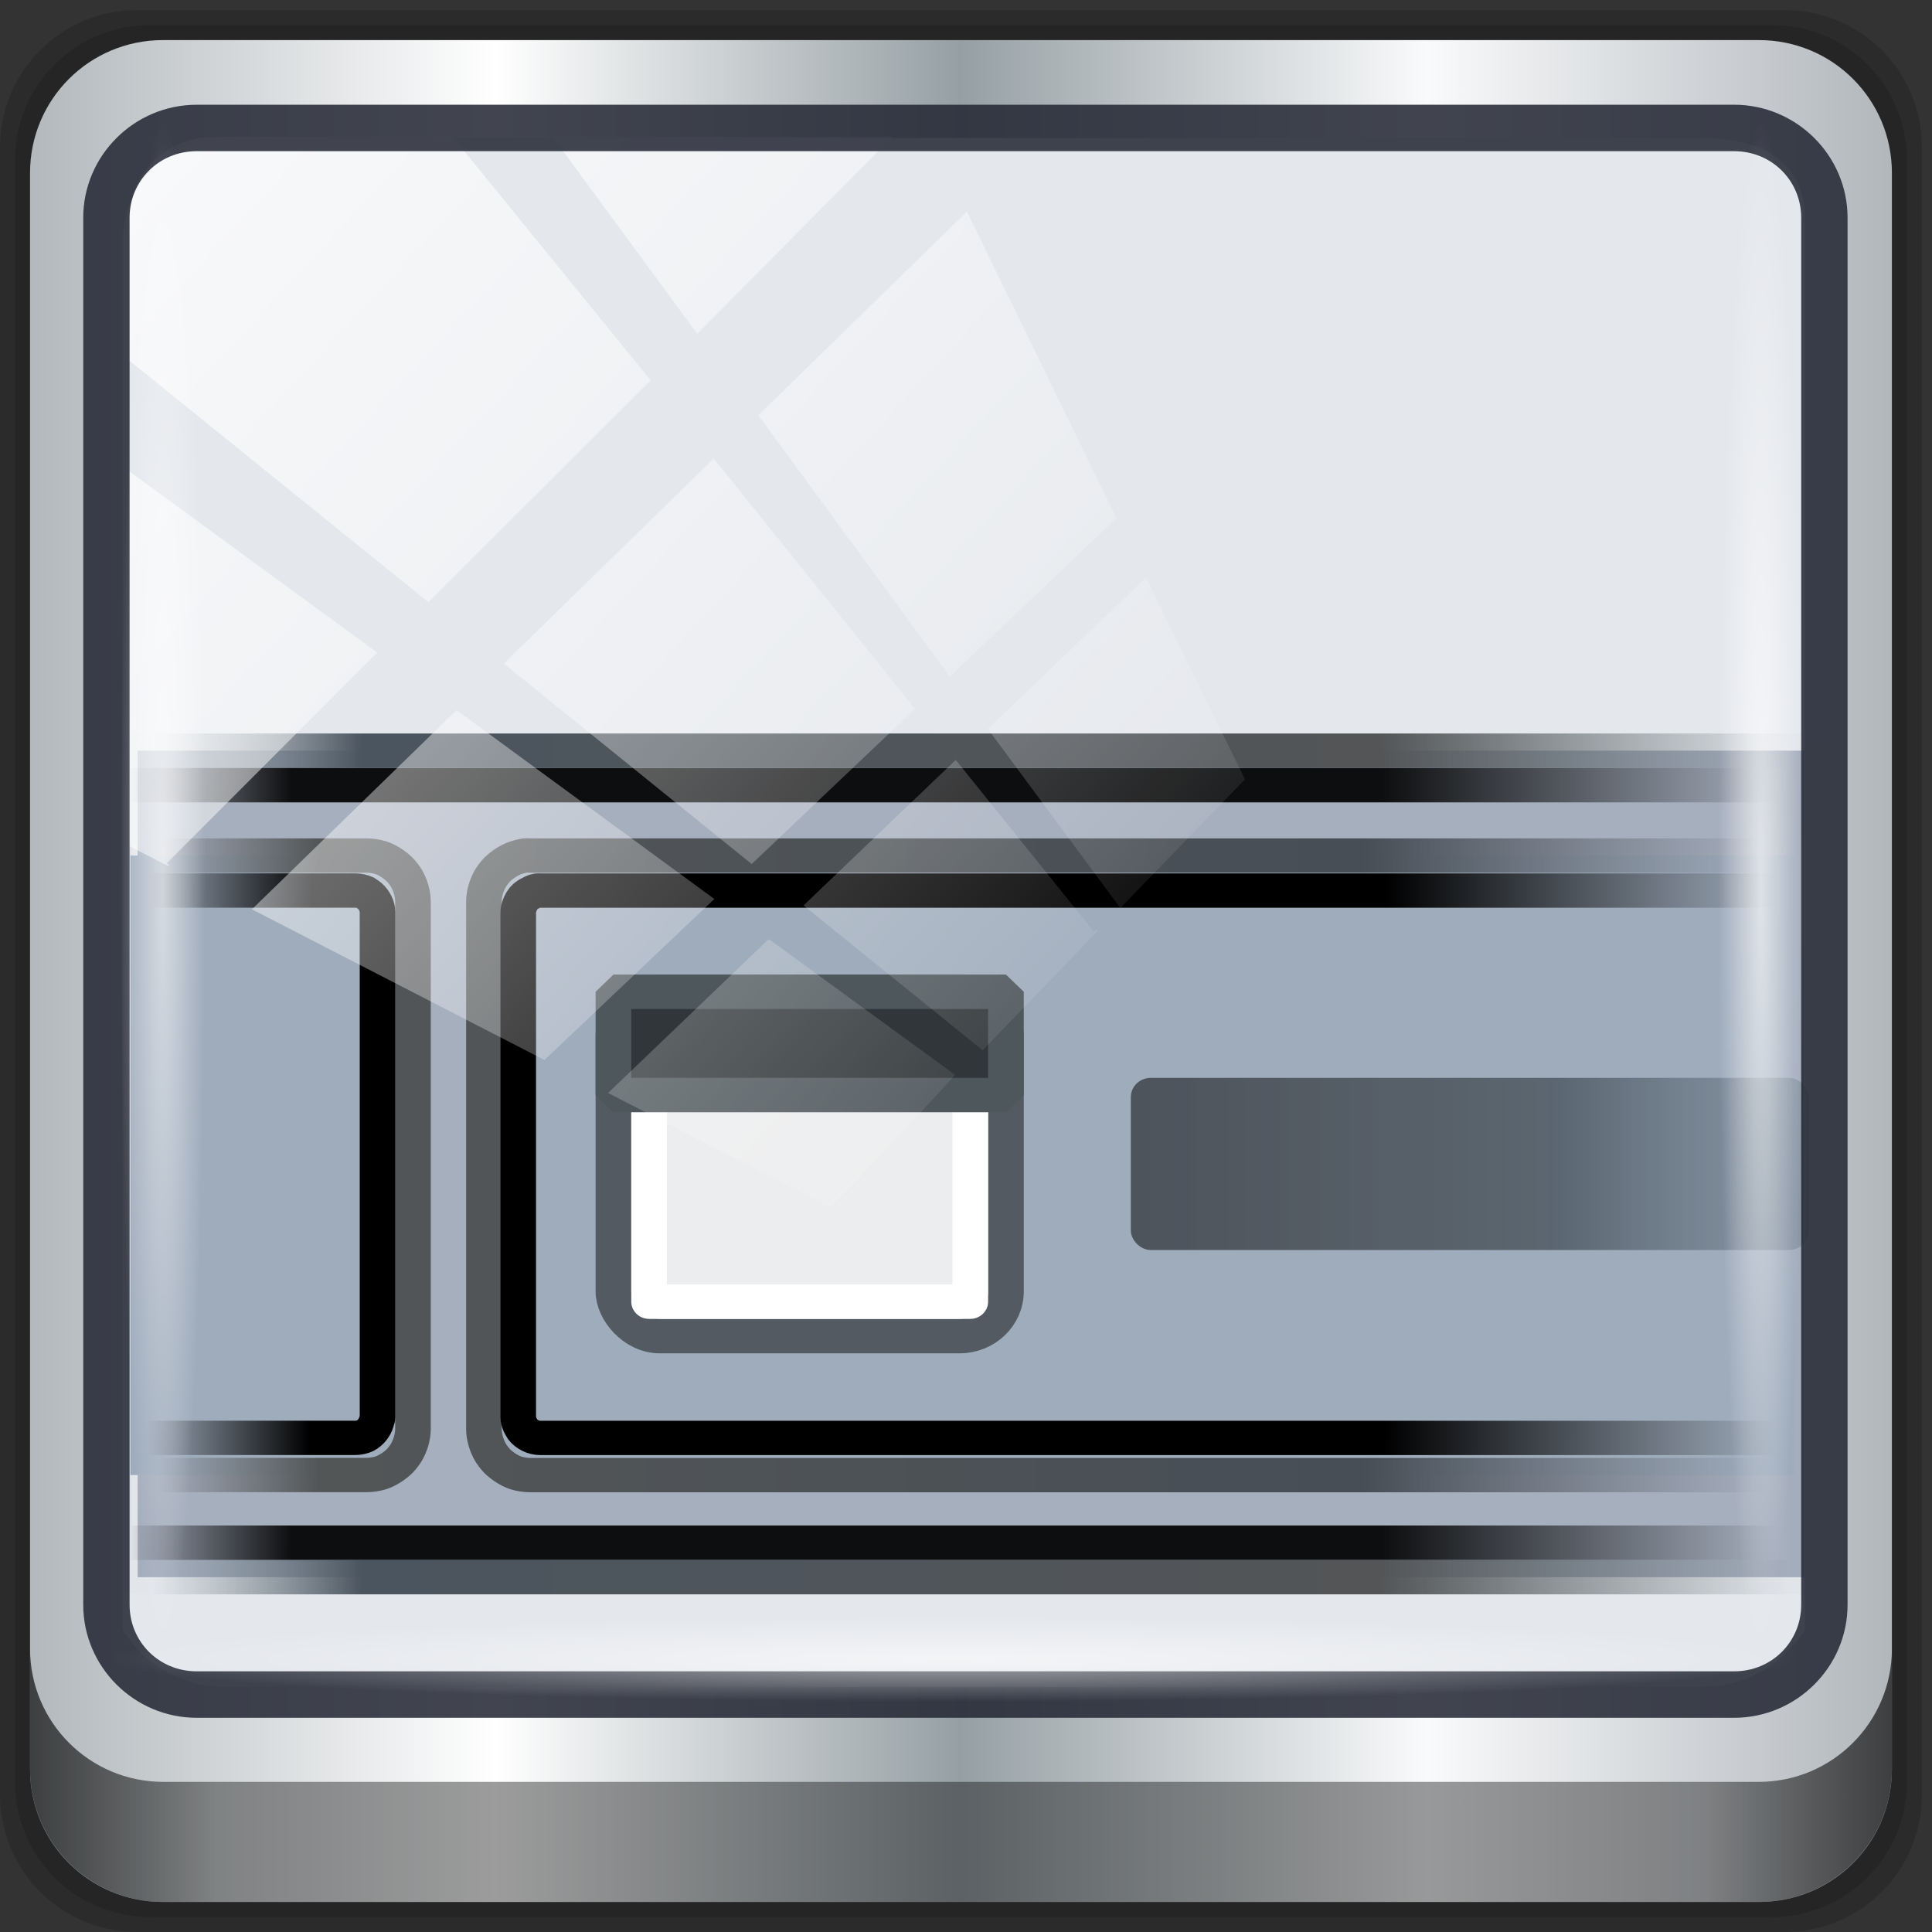 <?xml version="1.0" encoding="UTF-8" standalone="no"?>
<!-- Created with Inkscape (http://www.inkscape.org/) -->

<svg
   xmlns:dc="http://purl.org/dc/elements/1.1/"
   xmlns:cc="http://creativecommons.org/ns#"
   xmlns:rdf="http://www.w3.org/1999/02/22-rdf-syntax-ns#"
   xmlns:svg="http://www.w3.org/2000/svg"
   xmlns="http://www.w3.org/2000/svg"
   xmlns:xlink="http://www.w3.org/1999/xlink"
   xmlns:sodipodi="http://sodipodi.sourceforge.net/DTD/sodipodi-0.dtd"
   xmlns:inkscape="http://www.inkscape.org/namespaces/inkscape"
   width="96"
   height="96"
   viewBox="0 0 96 96"
   version="1.1"
   id="svg1072"
   inkscape:version="0.92.4 5da689c313, 2019-01-14"
   sodipodi:docname="tint2.svg"
   inkscape:export-filename="/home/ilnanny/tint2.png"
   inkscape:export-xdpi="96"
   inkscape:export-ydpi="96">
  <rect x="0" y="0" width="96" height="96" fill="#333333" stroke="none"/>
  <title
     id="title908">Lila-HD-Icon-Theme</title>
  <defs
     id="defs1066">
    <linearGradient
       inkscape:collect="always"
       id="linearGradient908">
      <stop
         style="stop-color:#0a0b0c;stop-opacity:0.996"
         offset="0"
         id="stop904" />
      <stop
         id="stop912"
         offset="0.385"
         style="stop-color:#131719;stop-opacity:0.935" />
      <stop
         style="stop-color:#1f292f;stop-opacity:0.961"
         offset="0.631"
         id="stop914" />
      <stop
         style="stop-color:#324551;stop-opacity:0.348"
         offset="1"
         id="stop906" />
    </linearGradient>
    <linearGradient
       stop-color="#555753"
       id="linearGradient915">
      <stop
         style="stop-color:#7a8a94;stop-opacity:0.01"
         stop-opacity="0"
         offset="0"
         id="stop907" />
      <stop
         style="stop-color:#4b555f;stop-opacity:1"
         offset="0.129"
         id="stop909" />
      <stop
         style="stop-color:#535557;stop-opacity:1"
         offset=".75"
         id="stop911" />
      <stop
         style="stop-color:#4c5b5e;stop-opacity:0.014"
         stop-opacity="0"
         offset="1"
         id="stop913" />
    </linearGradient>
    <linearGradient
       id="linearGradient900"
       stop-color="#555753">
      <stop
         id="stop892"
         offset="0"
         stop-opacity="0"
         style="stop-color:#7a8a94;stop-opacity:0.01" />
      <stop
         id="stop894"
         offset=".1"
         style="stop-color:#4e555c;stop-opacity:1" />
      <stop
         id="stop896"
         offset=".75"
         style="stop-color:#535557;stop-opacity:1" />
      <stop
         id="stop898"
         offset="1"
         stop-opacity="0"
         style="stop-color:#4c5b5e;stop-opacity:0.014" />
    </linearGradient>
    <linearGradient
       y2="47"
       x2="90"
       y1="47"
       x1="6"
       gradientTransform="matrix(1.101,0,0,1.101,-4.967,-3.1)"
       gradientUnits="userSpaceOnUse"
       id="linearGradient4071"
       xlink:href="#linearGradient6139-0"
       inkscape:collect="always" />
    <linearGradient
       id="linearGradient6139-0">
      <stop
         style="stop-color:#b2b8bc;stop-opacity:1"
         offset="0"
         id="stop6141-2" />
      <stop
         id="stop6151-0"
         offset="0.25"
         style="stop-color:#ffffff;stop-opacity:1;" />
      <stop
         id="stop6147-1"
         offset="0.5"
         style="stop-color:#96a0a4;stop-opacity:1" />
      <stop
         style="stop-color:#f9fafb;stop-opacity:1"
         offset="0.75"
         id="stop6149-4" />
      <stop
         style="stop-color:#b2b7bc;stop-opacity:1"
         offset="1"
         id="stop6143-4" />
    </linearGradient>
    <linearGradient
       gradientUnits="userSpaceOnUse"
       y2="88.172"
       x2="94.5"
       y1="88.172"
       x1="1.5"
       id="linearGradient4129"
       xlink:href="#linearGradient3832-0-6-1-1"
       inkscape:collect="always"
       gradientTransform="matrix(0.995,0,0,0.995,0.149,0.915)" />
    <linearGradient
       id="linearGradient3832-0-6-1-1">
      <stop
         id="stop3834-6-3-7-1"
         offset="0"
         style="stop-color:#000000;stop-opacity:1;" />
      <stop
         style="stop-color:#000000;stop-opacity:0.588;"
         offset="0.1"
         id="stop3872-2-4" />
      <stop
         id="stop3844-6-2-7-6"
         offset="0.9"
         style="stop-color:#000000;stop-opacity:0.588;" />
      <stop
         id="stop3836-5-0-2-9"
         offset="1"
         style="stop-color:#000000;stop-opacity:1;" />
    </linearGradient>
    <radialGradient
       r="43.199"
       fy="44.893"
       fx="13.948"
       cy="44.893"
       cx="13.948"
       gradientTransform="matrix(0.97,0,0,0.049,33.871,80.664)"
       gradientUnits="userSpaceOnUse"
       id="radialGradient7462"
       xlink:href="#linearGradient3737"
       inkscape:collect="always" />
    <linearGradient
       id="linearGradient3737">
      <stop
         id="stop3739"
         style="stop-color:#ffffff;stop-opacity:1"
         offset="0" />
      <stop
         id="stop3741"
         style="stop-color:#ffffff;stop-opacity:0"
         offset="1" />
    </linearGradient>
    <radialGradient
       r="43.199"
       fy="44.893"
       fx="13.948"
       cy="44.893"
       cx="13.948"
       gradientTransform="matrix(0.884,0,0,0.049,32.295,-89.848)"
       gradientUnits="userSpaceOnUse"
       id="radialGradient7464"
       xlink:href="#linearGradient3737"
       inkscape:collect="always" />
    <linearGradient
       y2="14.514"
       x2="50.528"
       y1="-28.642"
       x1="2.771"
       gradientUnits="userSpaceOnUse"
       id="linearGradient4767"
       xlink:href="#linearGradient3737"
       inkscape:collect="always" />
    <clipPath
       clipPathUnits="userSpaceOnUse"
       id="clipPath4156-4-1">
      <path
         style="opacity:0.6;fill:#ffffff;fill-opacity:1;stroke:none"
         d="m 27.046,-55.695 -14.214,13.321 h 0.061 l 15.653,21.771 10.231,-10.546 C 38.562,-32.302 27.468,-54.819 27.046,-55.695 Z M 9.647,-39.383 -5.241,-25.321 15.988,-7.806 26.372,-18.383 Z m 31.491,12.951 -9.741,9.714 8.945,12.458 7.781,-7.555 z m -49.84,4.379 -13.754,12.982 26.283,13.846 0.061,-0.062 -0.123,-0.062 L 13.599,-5.401 -8.702,-22.053 Z m 38.015,7.401 -9.803,9.775 11.579,9.559 7.628,-7.401 -8.669,-11.009 z m 20.187,5.674 -7.383,7.216 6.188,8.542 5.82,-6.137 z m -32.195,6.322 -9.557,9.498 13.662,7.185 7.934,-7.678 z m 23.312,2.374 -7.107,6.938 8.363,6.907 5.361,-5.674 -0.061,-0.092 -0.092,0.123 -6.464,-8.203 z m -8.73,8.542 -7.505,7.339 10.354,5.458 c 1.397,-1.321 5.675,-6.123 5.851,-6.322 z"
         id="path4158-0-8"
         inkscape:connector-curvature="0" />
    </clipPath>
    <linearGradient
       inkscape:collect="always"
       xlink:href="#h"
       id="linearGradient4304"
       gradientUnits="userSpaceOnUse"
       gradientTransform="matrix(1,0,0,1.004,-3.5126e-5,-6.024)"
       x1="0.859"
       y1="36.364"
       x2="46.056"
       y2="36.364" />
    <linearGradient
       id="h"
       y2="36.364"
       gradientUnits="userSpaceOnUse"
       x2="46.056"
       gradientTransform="matrix(1,0,0,1.004,-3.5126e-5,-6.024)"
       y1="36.364"
       x1="0.859">
      <stop
         stop-color="#babdb6"
         stop-opacity="0"
         offset="0"
         id="stop42"
         style="stop-color:#7a8a94;stop-opacity:0.01" />
      <stop
         stop-color="#babdb6"
         offset="0.1"
         id="stop44"
         style="stop-color:#b6b9bd;stop-opacity:1" />
      <stop
         stop-color="#babdb6"
         offset="0.75"
         id="stop46"
         style="stop-color:#b1bbc2;stop-opacity:1" />
      <stop
         stop-color="#bbbeb7"
         stop-opacity="0"
         offset="1"
         id="stop48"
         style="stop-color:#b7babe;stop-opacity:0" />
    </linearGradient>
    <linearGradient
       inkscape:collect="always"
       xlink:href="#linearGradient900"
       id="linearGradient4306"
       gradientUnits="userSpaceOnUse"
       gradientTransform="matrix(1.043,0,0,1.004,-1.032,-6.024)"
       x1="1.813"
       y1="36.364"
       x2="46.164"
       y2="36.364" />
    <linearGradient
       stop-color="#555753"
       id="c">
      <stop
         stop-opacity="0"
         offset="0"
         id="stop22"
         style="stop-color:#535557;stop-opacity:0" />
      <stop
         offset=".1"
         id="stop24"
         style="stop-color:#535657;stop-opacity:1" />
      <stop
         offset=".75"
         id="stop26"
         style="stop-color:#474e56;stop-opacity:1" />
      <stop
         stop-opacity="0"
         offset="1"
         id="stop28"
         style="stop-color:#4e545c;stop-opacity:0" />
    </linearGradient>
    <linearGradient
       id="j"
       y2="36.498"
       gradientUnits="userSpaceOnUse"
       x2="44.166"
       gradientTransform="translate(-3.5126e-5,-6)"
       y1="36.498"
       x1="3.054">
      <stop
         stop-color="#fff"
         stop-opacity="0"
         offset="0"
         id="stop32"
         style="stop-color:#eee1e1;stop-opacity:0;" />
      <stop
         stop-color="#d3d7cf"
         offset="0.05"
         id="stop34"
         style="stop-color:#d7cfcf;stop-opacity:1;" />
      <stop
         stop-color="#d3d7cf"
         offset="0.8"
         id="stop36"
         style="stop-color:#dacccc;stop-opacity:1;" />
      <stop
         stop-color="#fff"
         stop-opacity="0"
         offset="1"
         id="stop38"
         style="stop-color:#f0e8e8;stop-opacity:0;" />
    </linearGradient>
    <linearGradient
       inkscape:collect="always"
       xlink:href="#c"
       id="linearGradient4310"
       gradientUnits="userSpaceOnUse"
       gradientTransform="matrix(0.994,0,0,1,0.435,41.995)"
       x1="1.281"
       y1="42.998"
       x2="46.658"
       y2="42.998" />
    <linearGradient
       inkscape:collect="always"
       xlink:href="#f"
       id="linearGradient4312"
       gradientUnits="userSpaceOnUse"
       gradientTransform="matrix(0.994,0,0,1,0.435,41.995)"
       x1="1.029"
       y1="36.379"
       x2="46.939"
       y2="36.556" />
    <linearGradient
       stop-color="#fff"
       id="f">
      <stop
         stop-opacity="0"
         offset="0"
         id="stop13" />
      <stop
         offset=".1"
         id="stop15" />
      <stop
         offset="0.76"
         id="stop17" />
      <stop
         stop-opacity="0"
         offset="1"
         id="stop19" />
    </linearGradient>
    <linearGradient
       id="l"
       y2="36.75"
       gradientUnits="userSpaceOnUse"
       x2="45.824"
       gradientTransform="matrix(0.905,0,0,1,4.571,42)"
       y1="36.75"
       x1="31.483">
      <stop
         offset="0"
         id="stop8" />
      <stop
         stop-opacity="0"
         offset="1"
         id="stop10"
         style="stop-color:#000000;stop-opacity:0.416" />
    </linearGradient>
    <linearGradient
       inkscape:collect="always"
       xlink:href="#f"
       id="linearGradient4316"
       gradientUnits="userSpaceOnUse"
       gradientTransform="matrix(1.043,0,0,1.004,-1.032,41.976)"
       x1="1.813"
       y1="36.364"
       x2="46.164"
       y2="36.364" />
    <linearGradient
       inkscape:collect="always"
       xlink:href="#linearGradient915"
       id="linearGradient905"
       gradientUnits="userSpaceOnUse"
       gradientTransform="matrix(1.036,0,0,1.004,-0.357,41.972)"
       x1="1.813"
       y1="36.364"
       x2="46.164"
       y2="36.364" />
    <radialGradient
       inkscape:collect="always"
       xlink:href="#linearGradient3737"
       id="radialGradient921"
       gradientUnits="userSpaceOnUse"
       gradientTransform="matrix(0.884,0,0,0.049,32.295,-10.428)"
       cx="13.948"
       cy="44.893"
       fx="13.948"
       fy="44.893"
       r="43.199" />
    <linearGradient
       inkscape:collect="always"
       xlink:href="#linearGradient908"
       id="linearGradient910"
       x1="29"
       y1="78.5"
       x2="48"
       y2="78.5"
       gradientUnits="userSpaceOnUse" />
  </defs>
  <sodipodi:namedview
     id="base"
     pagecolor="#ffffff"
     bordercolor="#666666"
     borderopacity="1.0"
     inkscape:pageopacity="0.0"
     inkscape:pageshadow="2"
     inkscape:zoom="2.7621359"
     inkscape:cx="48"
     inkscape:cy="48"
     inkscape:document-units="px"
     inkscape:current-layer="g4631"
     showgrid="false"
     inkscape:showpageshadow="false"
     units="px"
     inkscape:lockguides="true"
     inkscape:window-width="1919"
     inkscape:window-height="1014"
     inkscape:window-x="1"
     inkscape:window-y="30"
     inkscape:window-maximized="1"
     inkscape:snap-global="false"
     showguides="false">
    <sodipodi:guide
       position="0,0"
       orientation="0,96"
       id="guide1621"
       inkscape:locked="true" />
    <sodipodi:guide
       position="96,0"
       orientation="-96,0"
       id="guide1623"
       inkscape:locked="true" />
    <sodipodi:guide
       position="96,96"
       orientation="0,-96"
       id="guide1625"
       inkscape:locked="true" />
    <sodipodi:guide
       position="0,96"
       orientation="96,0"
       id="guide1627"
       inkscape:locked="true" />
  </sodipodi:namedview>
  <g
     inkscape:label="Livello 1"
     inkscape:groupmode="layer"
     id="layer1"
     transform="translate(0,-1026.52)">
    <g
       transform="translate(-0.149,1026.105)"
       style="display:inline"
       id="g2574">
      <g
         id="g4631">
        <path
           style="display:inline;opacity:0.15;fill:#000000;fill-opacity:1;fill-rule:nonzero;stroke:none;stroke-width:0.995"
           d="M 88.828,0.915 H 6.97 c -3.779,0 -6.821,3.042 -6.821,6.821 V 89.594 c 0,3.779 3.042,6.821 6.821,6.821 H 88.828 c 3.779,0 6.821,-3.042 6.821,-6.821 V 7.736 c 0,-3.779 -3.042,-6.821 -6.821,-6.821 z"
           id="path3288"
           inkscape:connector-curvature="0" />
        <path
           inkscape:connector-curvature="0"
           id="path4085"
           d="M 88.188,1.661 H 7.61 c -3.72,0 -6.715,2.995 -6.715,6.715 V 88.954 c 0,3.72 2.995,6.715 6.715,6.715 H 88.188 c 3.72,0 6.715,-2.995 6.715,-6.715 V 8.376 c 0,-3.72 -2.995,-6.715 -6.715,-6.715 z"
           style="display:inline;opacity:0.15;fill:#000000;fill-opacity:1;fill-rule:nonzero;stroke:none;stroke-width:0.995" />
        <path
           style="display:inline;fill:url(#linearGradient4071);fill-opacity:1;fill-rule:nonzero;stroke:none;stroke-width:0.995"
           d="M 87.549,2.407 H 8.249 c -3.661,0 -6.608,2.947 -6.608,6.608 V 88.315 c 0,3.661 2.947,6.608 6.608,6.608 H 87.549 c 3.661,0 6.608,-2.947 6.608,-6.608 V 9.015 c 0,-3.661 -2.947,-6.608 -6.608,-6.608 z"
           id="rect4251-1"
           inkscape:connector-curvature="0" />
        <path
           style="display:inline;opacity:1;fill:#e4e7ec;fill-opacity:1;fill-rule:nonzero;stroke:none;stroke-width:1.03"
           d="m 11.332,7.269 c -2.842,0 -5.097,2.3 -5.097,5.198 v 21.541 7.278 40.125 c 1.092,1.693 2.953,2.827 5.097,2.827 h 4.078 65.247 4.078 c 2.144,0 4.006,-1.133 5.097,-2.827 V 41.286 34.008 11.265 c 0,-2.898 -2.256,-3.996 -5.097,-3.996 z"
           id="path3400-6"
           inkscape:connector-curvature="0"
           sodipodi:nodetypes="sscccsccscccsss" />
        <path
           inkscape:connector-curvature="0"
           style="display:inline;opacity:0.658;fill:url(#linearGradient4129);fill-opacity:1;fill-rule:nonzero;stroke:none;stroke-width:0.995"
           d="m 1.641,82.333 v 5.969 c 0,3.661 2.961,6.622 6.622,6.622 H 87.535 c 3.661,0 6.622,-2.961 6.622,-6.622 v -5.969 c 0,3.661 -2.961,6.622 -6.622,6.622 H 8.263 c -3.661,0 -6.622,-2.961 -6.622,-6.622 z"
           id="path4118" />
        <g
           transform="matrix(1.773,0,0,1.711,4.922,-76.063)"
           id="g4292">
          <rect
             style="fill:#758399;stroke:url(#linearGradient905);stroke-width:0.997;stroke-linejoin:round;opacity:1;fill-opacity:0.551"
             id="rect53"
             x="1.165"
             y="66.498"
             width="46.704"
             height="24.003"
             ry="0"
             rx="0" />
          <path
             style="fill:#9facbc;fill-opacity:1;stroke:url(#linearGradient4310);stroke-width:0.997;stroke-linejoin:round"
             inkscape:connector-curvature="0"
             id="path55"
             d="M 0.963,69.544 V 87.534 H 7.578 c 0.136,0 0.281,-0.024 0.404,-0.063 0.192,-0.066 0.388,-0.202 0.528,-0.344 0.065,-0.069 0.137,-0.168 0.186,-0.25 0.11,-0.194 0.186,-0.447 0.186,-0.688 V 70.887 c 0,-0.241 -0.077,-0.493 -0.186,-0.688 C 8.647,70.118 8.574,70.019 8.509,69.95 8.369,69.809 8.174,69.673 7.981,69.607 7.859,69.568 7.713,69.544 7.578,69.544 H 0.963 Z m 11.055,0 c -0.076,0.01 -0.177,0.04 -0.248,0.063 -0.192,0.066 -0.388,0.202 -0.528,0.344 -0.065,0.069 -0.137,0.168 -0.186,0.25 -0.11,0.194 -0.186,0.447 -0.186,0.688 v 15.303 c 0,0.241 0.077,0.493 0.186,0.688 0.049,0.082 0.122,0.181 0.186,0.25 0.14,0.142 0.336,0.278 0.528,0.344 0.123,0.039 0.268,0.063 0.404,0.063 H 47.605 V 69.544 H 12.173 c -0.056,0 -0.101,-0.007 -0.155,0 z" />
          <path
             style="fill:none;stroke:url(#linearGradient4312);stroke-width:0.997;stroke-linejoin:round"
             inkscape:connector-curvature="0"
             id="path57"
             d="M 0.901,70.561 V 86.455 H 7.267 c 0.094,0 0.2,-0.024 0.279,-0.063 0.145,-0.079 0.269,-0.241 0.311,-0.406 0.008,-0.04 0.031,-0.083 0.031,-0.125 V 71.186 c 0,-0.178 -0.096,-0.358 -0.217,-0.469 -0.03,-0.025 -0.09,-0.075 -0.124,-0.094 -0.079,-0.038 -0.186,-0.063 -0.279,-0.063 H 0.901 Z m 11.458,0 c -0.07,0.011 -0.158,0.061 -0.217,0.094 -0.025,0.015 -0.071,0.044 -0.093,0.063 -0.014,0.013 -0.049,0.048 -0.062,0.063 -0.018,0.022 -0.047,0.069 -0.062,0.094 -0.046,0.086 -0.093,0.208 -0.093,0.313 v 14.675 c 0,0.052 0.019,0.108 0.031,0.156 0.018,0.057 0.061,0.139 0.093,0.188 0.11,0.148 0.299,0.25 0.497,0.25 H 47.635 V 70.561 H 12.453 c -0.031,0 -0.063,-0.005 -0.093,0 z" />
          <rect
             style="fill:#ecedee;fill-opacity:1;stroke:#535a61;stroke-linecap:round;stroke-linejoin:round;stroke-opacity:1"
             id="rect61"
             x="14.5"
             y="73.5"
             width="11"
             height="10"
             ry="1.3"
             rx="1.3" />
          <rect
             style="fill:none;stroke:#ffffff;stroke-linecap:round;stroke-linejoin:round"
             id="rect63"
             x="15.5"
             y="74.5"
             width="9"
             height="8"
             ry="1.3"
             rx="0" />
          <rect
             style="fill:#303639;fill-opacity:1;stroke:#4e575c;stroke-width:1;stroke-linecap:square;stroke-linejoin:bevel;stroke-miterlimit:4;stroke-dasharray:none;stroke-opacity:1;paint-order:markers fill stroke"
             id="rect65"
             x="14.5"
             y="73.5"
             width="11"
             height="3"
             ry="1.3"
             rx="0" />
          <rect
             rx="0.56"
             ry="0.56"
             height="5"
             width="19"
             y="76"
             x="29"
             id="rect67"
             style="opacity:0.554;fill:url(#linearGradient910);fill-opacity:1" />
          <rect
             rx="0"
             ry="0"
             height="22"
             width="47.5"
             y="67.5"
             x="0.5"
             id="rect69"
             style="opacity:0.921;fill:none;stroke:url(#linearGradient4316);stroke-linejoin:round;fill-opacity:0.981" />
        </g>
        <rect
           transform="matrix(1.064,0,0,1.042,4.422,38.47)"
           style="opacity:0.747;fill:url(#linearGradient4767);fill-opacity:1;stroke:none"
           id="rect4146"
           width="75.966"
           height="69.024"
           x="2"
           y="-30"
           rx="3.957"
           ry="3.957"
           clip-path="url(#clipPath4156-4-1)" />
        <path
           inkscape:connector-curvature="0"
           id="path4989"
           d="m 9.923,5.62 c -3.1,0 -5.638,2.526 -5.638,5.617 v 68.917 c 0,3.09 2.538,5.617 5.638,5.617 H 86.315 c 3.1,0 5.638,-2.526 5.638,-5.617 V 11.236 c 0,-3.09 -2.538,-5.617 -5.638,-5.617 z m 0,2.307 H 86.315 c 1.878,0 3.335,1.472 3.335,3.309 v 68.917 c 0,1.837 -1.456,3.309 -3.335,3.309 H 9.923 c -1.878,0 -3.335,-1.472 -3.335,-3.309 V 11.236 c 0,-1.837 1.456,-3.309 3.335,-3.309 z"
           style="color:#000000;font-style:normal;font-variant:normal;font-weight:normal;font-stretch:normal;font-size:medium;line-height:normal;font-family:Sans;-inkscape-font-specification:Sans;text-indent:0;text-align:start;text-decoration:none;text-decoration-line:none;letter-spacing:normal;word-spacing:normal;text-transform:none;writing-mode:lr-tb;direction:ltr;baseline-shift:baseline;text-anchor:start;display:inline;overflow:visible;visibility:visible;fill:#232633;fill-opacity:0.852;stroke:none;stroke-width:2.363;marker:none;enable-background:accumulate" />
        <rect
           ry="4.228"
           rx="0"
           y="-89.765"
           x="6.446"
           height="4.228"
           width="76.35"
           id="rect4141"
           style="opacity:0.669;fill:url(#radialGradient7464);fill-opacity:1;stroke:none;stroke-width:0.995"
           transform="rotate(90)" />
        <rect
           style="opacity:0.55;fill:url(#radialGradient7462);fill-opacity:1;stroke:none;stroke-width:0.995"
           id="rect4131"
           width="83.811"
           height="4.228"
           x="5.496"
           y="80.747"
           rx="0"
           ry="4.228" />
        <rect
           transform="rotate(90)"
           style="opacity:0.561;fill:url(#radialGradient921);fill-opacity:1;stroke:none;stroke-width:0.995"
           id="rect919"
           width="76.35"
           height="4.228"
           x="6.446"
           y="-10.346"
           rx="0"
           ry="4.228" />
      </g>
    </g>
  </g>
</svg>
